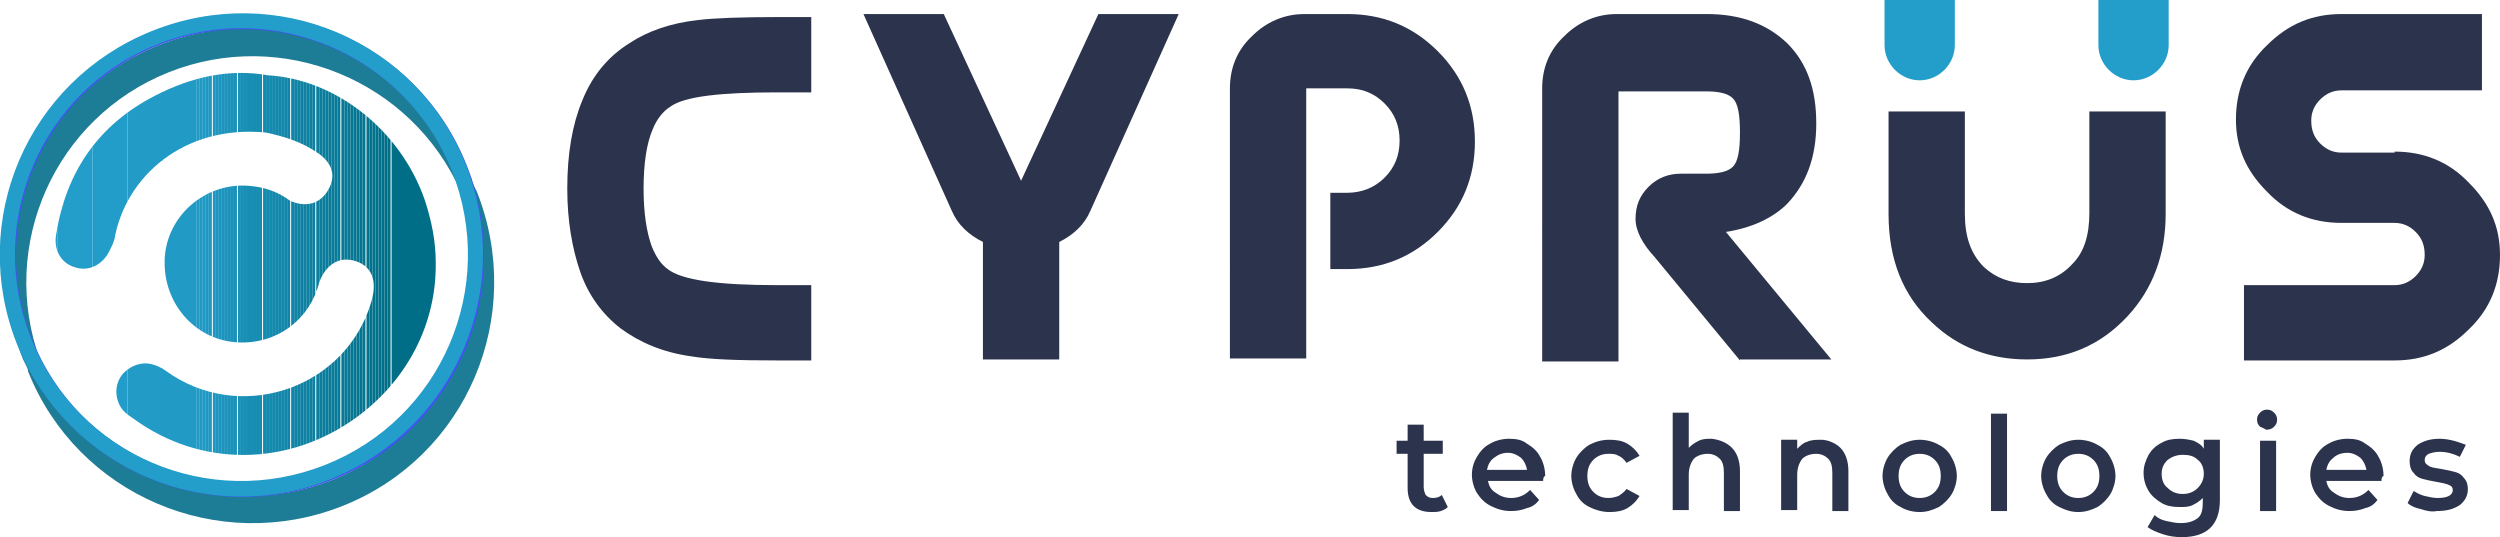 <?xml version="1.0" encoding="utf-8"?>
<!-- Generator: Adobe Illustrator 25.2.0, SVG Export Plug-In . SVG Version: 6.00 Build 0)  -->
<svg version="1.1" id="Layer_1" xmlns="http://www.w3.org/2000/svg" xmlns:xlink="http://www.w3.org/1999/xlink" x="0px" y="0px"
	 viewBox="0 0 249 53.5" style="enable-background:new 0 0 249 53.5;" xml:space="preserve">
<style type="text/css">
	.st0{fill:#1D7C96;}
	.st1{fill:#4154F1;}
	.st2{fill:#239DC9;}
	.st3{clip-path:url(#SVGID_2_);fill:#239DC9;}
	.st4{clip-path:url(#SVGID_2_);fill:#229CC8;}
	.st5{clip-path:url(#SVGID_2_);fill:#229BC6;}
	.st6{clip-path:url(#SVGID_2_);fill:#219AC5;}
	.st7{clip-path:url(#SVGID_2_);fill:#2099C4;}
	.st8{clip-path:url(#SVGID_2_);fill:#2099C3;}
	.st9{clip-path:url(#SVGID_2_);fill:#1F98C2;}
	.st10{clip-path:url(#SVGID_2_);fill:#1F97C1;}
	.st11{clip-path:url(#SVGID_2_);fill:#1E96C0;}
	.st12{clip-path:url(#SVGID_2_);fill:#1E96BF;}
	.st13{clip-path:url(#SVGID_2_);fill:#1D95BE;}
	.st14{clip-path:url(#SVGID_2_);fill:#1D94BD;}
	.st15{clip-path:url(#SVGID_2_);fill:#1C94BC;}
	.st16{clip-path:url(#SVGID_2_);fill:#1C93BB;}
	.st17{clip-path:url(#SVGID_2_);fill:#1B92BA;}
	.st18{clip-path:url(#SVGID_2_);fill:#1B91B9;}
	.st19{clip-path:url(#SVGID_2_);fill:#1A91B8;}
	.st20{clip-path:url(#SVGID_2_);fill:#1990B7;}
	.st21{clip-path:url(#SVGID_2_);fill:#198FB6;}
	.st22{clip-path:url(#SVGID_2_);fill:#188EB5;}
	.st23{clip-path:url(#SVGID_2_);fill:#188EB4;}
	.st24{clip-path:url(#SVGID_2_);fill:#178DB3;}
	.st25{clip-path:url(#SVGID_2_);fill:#178CB2;}
	.st26{clip-path:url(#SVGID_2_);fill:#168CB1;}
	.st27{clip-path:url(#SVGID_2_);fill:#168BB0;}
	.st28{clip-path:url(#SVGID_2_);fill:#158AAF;}
	.st29{clip-path:url(#SVGID_2_);fill:#1589AE;}
	.st30{clip-path:url(#SVGID_2_);fill:#1489AD;}
	.st31{clip-path:url(#SVGID_2_);fill:#1388AC;}
	.st32{clip-path:url(#SVGID_2_);fill:#1387AB;}
	.st33{clip-path:url(#SVGID_2_);fill:#1287AA;}
	.st34{clip-path:url(#SVGID_2_);fill:#1286A9;}
	.st35{clip-path:url(#SVGID_2_);fill:#1185A8;}
	.st36{clip-path:url(#SVGID_2_);fill:#1184A7;}
	.st37{clip-path:url(#SVGID_2_);fill:#1084A5;}
	.st38{clip-path:url(#SVGID_2_);fill:#1083A4;}
	.st39{clip-path:url(#SVGID_2_);fill:#0F82A3;}
	.st40{clip-path:url(#SVGID_2_);fill:#0F81A2;}
	.st41{clip-path:url(#SVGID_2_);fill:#0E81A1;}
	.st42{clip-path:url(#SVGID_2_);fill:#0E80A0;}
	.st43{clip-path:url(#SVGID_2_);fill:#0D7F9F;}
	.st44{clip-path:url(#SVGID_2_);fill:#0C7F9E;}
	.st45{clip-path:url(#SVGID_2_);fill:#0C7E9D;}
	.st46{clip-path:url(#SVGID_2_);fill:#0B7D9C;}
	.st47{clip-path:url(#SVGID_2_);fill:#0B7C9B;}
	.st48{clip-path:url(#SVGID_2_);fill:#0A7C9A;}
	.st49{clip-path:url(#SVGID_2_);fill:#0A7B99;}
	.st50{clip-path:url(#SVGID_2_);fill:#097A98;}
	.st51{clip-path:url(#SVGID_2_);fill:#097A97;}
	.st52{clip-path:url(#SVGID_2_);fill:#087996;}
	.st53{clip-path:url(#SVGID_2_);fill:#087895;}
	.st54{clip-path:url(#SVGID_2_);fill:#077794;}
	.st55{clip-path:url(#SVGID_2_);fill:#067793;}
	.st56{clip-path:url(#SVGID_2_);fill:#067692;}
	.st57{clip-path:url(#SVGID_2_);fill:#057591;}
	.st58{clip-path:url(#SVGID_2_);fill:#057490;}
	.st59{clip-path:url(#SVGID_2_);fill:#04748F;}
	.st60{clip-path:url(#SVGID_2_);fill:#04738E;}
	.st61{clip-path:url(#SVGID_2_);fill:#03728D;}
	.st62{clip-path:url(#SVGID_2_);fill:#03728C;}
	.st63{clip-path:url(#SVGID_2_);fill:#02718B;}
	.st64{clip-path:url(#SVGID_2_);fill:#02708A;}
	.st65{clip-path:url(#SVGID_2_);fill:#016F89;}
	.st66{clip-path:url(#SVGID_2_);fill:#016F88;}
	.st67{clip-path:url(#SVGID_2_);fill:#006E87;}
	.st68{fill:#2C334C;}
</style>
<g>
	<g>
		<path class="st0" d="M2.3,35.8c0.1,0.2,0.2,0.4,0.3,0.6c0.1,0.2,0.2,0.4,0.2,0.6c4.9,12.3,18.9,18.3,31.3,13.4
			s18.3-18.9,13.4-31.3c-0.1-0.2-0.2-0.4-0.3-0.6c-0.1-0.2-0.2-0.4-0.2-0.6C42.1,5.6,28.1-0.4,15.8,4.5S-2.6,23.4,2.3,35.8z
			 M33.1,47.8C21.7,52.3,8.8,47,4,35.9C-0.2,24.4,5.5,11.7,16.8,7.2S41,8,45.9,19.1C50.1,30.5,44.4,43.3,33.1,47.8z"/>
	</g>
	<g>
		<path class="st1" d="M1.8,34.4c4.9,12.3,18.9,18.3,31.3,13.4s18.3-18.9,13.4-31.3S27.6-1.8,15.3,3.2S-3.1,22.1,1.8,34.4z
			 M45.1,17.1c4.6,11.6-1,24.7-12.6,29.3s-24.7-1-29.3-12.6s1-24.7,12.6-29.3S40.5,5.6,45.1,17.1z"/>
	</g>
	<g>
		<path class="st2" d="M1.7,34.3C6.7,46.7,20.7,52.7,33,47.7s18.3-18.9,13.4-31.3S27.5-1.9,15.1,3.1S-3.2,22,1.7,34.3z M45,17
			c4.6,11.6-1,24.7-12.6,29.3s-24.7-1-29.3-12.6s1-24.7,12.6-29.3S40.4,5.5,45,17z"/>
	</g>
	<g>
		<g>
			<defs>
				<path id="SVGID_1_" d="M42.3,19.9c-2.4-6.9-8.8-12-15.6-12.4c-3.9-0.7-7.7,0.2-11.2,2c-5.7,2.9-8.9,7.6-9.9,13.8
					c-0.3,1.6,0.5,2.9,1.8,3.3c1.4,0.5,2.8-0.2,3.5-1.6c0.2-0.4,0.4-0.8,0.5-1.2c1.1-6.2,6.9-11.4,15.1-10.6c1.8,0.4,3.5,0.9,5.1,2
					c1.5,1,1.9,2.3,1.1,3.7c-0.8,1.4-2.2,1.8-3.8,1.1c-1.2-0.9-2.6-1.4-4.2-1.5c-4.3-0.3-8.1,3-8.3,7.3c0,0.2,0,0.4,0,0.6
					c0.1,4.1,3.2,7.5,7.3,7.7c3.9,0.2,7.2-2.3,8.1-6c0.7-1.8,2-2.6,3.6-2.1c1.6,0.5,2.2,1.9,1.6,4c-2.4,8.4-12.4,12.1-19.8,7.4
					c-0.6-0.4-1.2-0.9-2-1.1c-1.3-0.4-2.6,0.4-3.1,1.1c-0.5,0.7-0.7,1.7-0.3,2.7c0.3,0.8,0.9,1.2,1.5,1.6c6.7,4.9,15.5,4.8,22.3-0.2
					c5-3.7,7.9-9.3,7.8-15.4C43.4,24.1,43,22,42.3,19.9z"/>
			</defs>
			<clipPath id="SVGID_2_">
				<use xlink:href="#SVGID_1_"  style="overflow:visible;"/>
			</clipPath>
			<rect x="5.3" y="6.9" class="st3" width="0.4" height="39.7"/>
			<rect x="5.7" y="6.9" class="st3" width="3.5" height="39.7"/>
			<rect x="9.2" y="6.9" class="st4" width="3.5" height="39.7"/>
			<rect x="12.7" y="6.9" class="st5" width="3.5" height="39.7"/>
			<rect x="16.1" y="6.9" class="st6" width="3.5" height="39.7"/>
			<rect x="19.6" y="6.9" class="st6" width="0.3" height="39.7"/>
			<rect x="19.9" y="6.9" class="st7" width="0.3" height="39.7"/>
			<rect x="20.2" y="6.9" class="st8" width="0.3" height="39.7"/>
			<rect x="20.5" y="6.9" class="st9" width="0.3" height="39.7"/>
			<rect x="20.8" y="6.9" class="st10" width="0.3" height="39.7"/>
			<rect x="21.2" y="6.9" class="st11" width="0.3" height="39.7"/>
			<rect x="21.5" y="6.9" class="st12" width="0.3" height="39.7"/>
			<rect x="21.8" y="6.9" class="st13" width="0.3" height="39.7"/>
			<rect x="22.1" y="6.9" class="st14" width="0.3" height="39.7"/>
			<rect x="22.4" y="6.9" class="st15" width="0.3" height="39.7"/>
			<rect x="22.7" y="6.9" class="st16" width="0.3" height="39.7"/>
			<rect x="23" y="6.9" class="st17" width="0.3" height="39.7"/>
			<rect x="23.3" y="6.9" class="st18" width="0.3" height="39.7"/>
			<rect x="23.7" y="6.9" class="st19" width="0.3" height="39.7"/>
			<rect x="24" y="6.9" class="st20" width="0.3" height="39.7"/>
			<rect x="24.3" y="6.9" class="st21" width="0.3" height="39.7"/>
			<rect x="24.6" y="6.9" class="st22" width="0.3" height="39.7"/>
			<rect x="24.9" y="6.9" class="st23" width="0.3" height="39.7"/>
			<rect x="25.2" y="6.9" class="st24" width="0.3" height="39.7"/>
			<rect x="25.5" y="6.9" class="st25" width="0.3" height="39.7"/>
			<rect x="25.8" y="6.9" class="st26" width="0.3" height="39.7"/>
			<rect x="26.2" y="6.9" class="st27" width="0.3" height="39.7"/>
			<rect x="26.5" y="6.9" class="st28" width="0.3" height="39.7"/>
			<rect x="26.8" y="6.9" class="st29" width="0.3" height="39.7"/>
			<rect x="27.1" y="6.9" class="st30" width="0.3" height="39.7"/>
			<rect x="27.4" y="6.9" class="st31" width="0.3" height="39.7"/>
			<rect x="27.7" y="6.9" class="st32" width="0.3" height="39.7"/>
			<rect x="28" y="6.9" class="st33" width="0.3" height="39.7"/>
			<rect x="28.3" y="6.9" class="st34" width="0.3" height="39.7"/>
			<rect x="28.6" y="6.9" class="st35" width="0.3" height="39.7"/>
			<rect x="29" y="6.9" class="st36" width="0.3" height="39.7"/>
			<rect x="29.3" y="6.9" class="st37" width="0.3" height="39.7"/>
			<rect x="29.6" y="6.9" class="st38" width="0.3" height="39.7"/>
			<rect x="29.9" y="6.9" class="st39" width="0.3" height="39.7"/>
			<rect x="30.2" y="6.9" class="st40" width="0.3" height="39.7"/>
			<rect x="30.5" y="6.9" class="st41" width="0.3" height="39.7"/>
			<rect x="30.8" y="6.9" class="st42" width="0.3" height="39.7"/>
			<rect x="31.1" y="6.9" class="st43" width="0.3" height="39.7"/>
			<rect x="31.5" y="6.9" class="st44" width="0.3" height="39.7"/>
			<rect x="31.8" y="6.9" class="st45" width="0.3" height="39.7"/>
			<rect x="32.1" y="6.9" class="st46" width="0.3" height="39.7"/>
			<rect x="32.4" y="6.9" class="st47" width="0.3" height="39.7"/>
			<rect x="32.7" y="6.9" class="st48" width="0.3" height="39.7"/>
			<rect x="33" y="6.9" class="st49" width="0.3" height="39.7"/>
			<rect x="33.3" y="6.9" class="st50" width="0.3" height="39.7"/>
			<rect x="33.6" y="6.9" class="st51" width="0.3" height="39.7"/>
			<rect x="34" y="6.9" class="st52" width="0.3" height="39.7"/>
			<rect x="34.3" y="6.9" class="st53" width="0.3" height="39.7"/>
			<rect x="34.6" y="6.9" class="st54" width="0.3" height="39.7"/>
			<rect x="34.9" y="6.9" class="st55" width="0.3" height="39.7"/>
			<rect x="35.2" y="6.9" class="st56" width="0.3" height="39.7"/>
			<rect x="35.5" y="6.9" class="st57" width="0.3" height="39.7"/>
			<rect x="35.8" y="6.9" class="st58" width="0.3" height="39.7"/>
			<rect x="36.1" y="6.9" class="st59" width="0.3" height="39.7"/>
			<rect x="36.5" y="6.9" class="st60" width="0.3" height="39.7"/>
			<rect x="36.8" y="6.9" class="st61" width="0.3" height="39.7"/>
			<rect x="37.1" y="6.9" class="st62" width="0.3" height="39.7"/>
			<rect x="37.4" y="6.9" class="st63" width="0.3" height="39.7"/>
			<rect x="37.7" y="6.9" class="st64" width="0.3" height="39.7"/>
			<rect x="38" y="6.9" class="st65" width="0.3" height="39.7"/>
			<rect x="38.3" y="6.9" class="st66" width="0.3" height="39.7"/>
			<rect x="38.6" y="6.9" class="st67" width="0.3" height="39.7"/>
			<rect x="39" y="6.9" class="st67" width="4.5" height="39.7"/>
		</g>
	</g>
	<g>
		<g>
			<path class="st68" d="M80.8,1.7v7.5h-3.4c-5.6,0-9.2,0.4-10.6,1.4c-0.8,0.5-1.4,1.3-1.8,2.3c-0.6,1.4-0.9,3.4-0.9,5.9
				c0,2.4,0.3,4.3,0.8,5.7c0.4,1,0.9,1.8,1.6,2.3c1.4,1.1,5,1.6,10.9,1.6h3.4v7.5h-3.4c-3.9,0-6.7-0.1-8.5-0.4
				c-2.9-0.4-5.2-1.4-7.1-2.8c-1.8-1.4-3.2-3.3-4-5.6c-0.8-2.3-1.3-5.1-1.3-8.3c0-3.5,0.5-6.4,1.5-8.8c1-2.5,2.6-4.4,4.7-5.7
				c1.8-1.2,4.1-2,6.8-2.3c1.6-0.2,4.3-0.3,8-0.3H80.8z"/>
			<path class="st68" d="M97.9,24.1c-1.4-0.7-2.5-1.7-3.1-3.1L86,1.4h8l7.7,16.6l7.7-16.6h8l-8.8,19.6c-0.6,1.4-1.7,2.4-3.1,3.1
				v11.7h-7.6V24.1z"/>
			<path class="st68" d="M134.2,1.4c3.5,0,6.5,1.2,9,3.7c2.5,2.5,3.7,5.5,3.7,9c0,3.5-1.2,6.5-3.7,9c-2.5,2.5-5.5,3.7-9,3.7h-1.7
				v-7.6h1.7c1.4,0,2.7-0.5,3.7-1.5c1-1,1.5-2.2,1.5-3.7s-0.5-2.7-1.5-3.7c-1-1-2.2-1.5-3.7-1.5h-4.1v26.9h-7.6V8.8
				c0-2,0.7-3.8,2.2-5.2c1.4-1.4,3.2-2.2,5.2-2.2H134.2z"/>
			<path class="st68" d="M173.3,35.9l-8.5-10.3c-1.2-1.3-1.9-2.6-1.9-3.8c0-1.3,0.4-2.3,1.3-3.2c0.9-0.9,2-1.3,3.2-1.3h2.5
				c1.3,0,2.2-0.2,2.7-0.7c0.5-0.5,0.7-1.6,0.7-3.4c0-1.8-0.2-2.9-0.7-3.4c-0.5-0.5-1.4-0.7-2.7-0.7h-8.7v26.9h-7.6V8.8
				c0-2,0.7-3.8,2.2-5.2c1.4-1.4,3.2-2.2,5.2-2.2h9c3.4,0,6,1,8,2.9c2,2,2.9,4.6,2.9,8c0,3.4-1,6-2.9,8c-1.4,1.4-3.5,2.4-6.1,2.8
				l10.5,12.7H173.3z"/>
			<path class="st68" d="M208.1,11.1h7.6v10.2c0,4.1-1.3,7.5-3.8,10.2c-2.7,2.9-6,4.3-10,4.3c-3.7,0-6.9-1.2-9.5-3.7
				c-2.9-2.7-4.3-6.3-4.3-10.8V11.1h7.6v10.2c0,2.3,0.6,4,1.9,5.3c1.2,1.1,2.6,1.6,4.3,1.6v0c1.8,0,3.3-0.6,4.5-1.9
				c1.2-1.2,1.7-2.9,1.7-5.1V11.1z"/>
			<path class="st68" d="M238.5,15.1c2.9,0,5.4,1,7.4,3.1c2.1,2.1,3.1,4.4,3.1,7.2c0,2.9-1,5.4-3.1,7.4c-2.1,2.1-4.5,3.1-7.4,3.1
				h-15v-7.5h15c0.8,0,1.5-0.3,2.1-0.9c0.6-0.6,0.9-1.3,0.9-2.1c0-1-0.3-1.7-0.9-2.3c-0.6-0.6-1.3-0.9-2.1-0.9h-5.3
				c-2.9,0-5.4-1-7.4-3.1c-2.1-2.1-3.1-4.4-3.1-7.2c0-2.9,1-5.4,3.1-7.4c2.1-2.1,4.5-3.1,7.4-3.1h14V9h-14c-0.8,0-1.5,0.3-2.1,0.9
				c-0.6,0.6-0.9,1.3-0.9,2.1c0,1,0.3,1.7,0.9,2.3c0.6,0.6,1.3,0.9,2.1,0.9H238.5z"/>
		</g>
	</g>
	<g>
		<path class="st68" d="M144.2,50.5c-0.2,0.2-0.4,0.3-0.7,0.4c-0.3,0.1-0.6,0.1-0.9,0.1c-0.8,0-1.4-0.2-1.8-0.6
			c-0.4-0.4-0.6-1-0.6-1.8v-3.4h-1.1v-1.3h1.1v-1.6h1.6v1.6h1.9v1.3h-1.9v3.3c0,0.3,0.1,0.6,0.2,0.8c0.2,0.2,0.4,0.3,0.7,0.3
			c0.4,0,0.7-0.1,0.9-0.3L144.2,50.5z"/>
		<path class="st68" d="M153.7,47.9h-5.5c0.1,0.5,0.3,0.9,0.8,1.2c0.4,0.3,0.9,0.5,1.5,0.5c0.8,0,1.4-0.3,1.9-0.8l0.9,1
			c-0.3,0.4-0.7,0.7-1.2,0.8c-0.5,0.2-1,0.3-1.6,0.3c-0.8,0-1.4-0.2-2-0.5s-1-0.7-1.4-1.3c-0.3-0.5-0.5-1.2-0.5-1.8
			c0-0.7,0.2-1.3,0.5-1.8s0.7-1,1.3-1.3c0.5-0.3,1.2-0.5,1.9-0.5c0.7,0,1.3,0.1,1.8,0.5c0.5,0.3,1,0.7,1.3,1.3
			c0.3,0.5,0.5,1.2,0.5,1.9C153.7,47.5,153.7,47.7,153.7,47.9z M148.8,45.6c-0.4,0.3-0.6,0.7-0.7,1.2h4c-0.1-0.5-0.3-0.9-0.6-1.2
			c-0.4-0.3-0.8-0.5-1.3-0.5C149.6,45.1,149.2,45.3,148.8,45.6z"/>
		<path class="st68" d="M158.3,50.5c-0.6-0.3-1-0.7-1.3-1.3c-0.3-0.5-0.5-1.2-0.5-1.8s0.2-1.3,0.5-1.8c0.3-0.5,0.8-1,1.3-1.3
			c0.6-0.3,1.2-0.5,2-0.5c0.7,0,1.3,0.1,1.8,0.4s0.9,0.7,1.2,1.2l-1.3,0.7c-0.2-0.3-0.5-0.6-0.8-0.7c-0.3-0.2-0.6-0.2-1-0.2
			c-0.6,0-1.1,0.2-1.5,0.6c-0.4,0.4-0.6,0.9-0.6,1.6c0,0.7,0.2,1.2,0.6,1.6c0.4,0.4,0.9,0.6,1.5,0.6c0.4,0,0.7-0.1,1-0.2
			c0.3-0.2,0.6-0.4,0.8-0.7l1.3,0.7c-0.3,0.5-0.7,0.9-1.2,1.2S161,51,160.3,51C159.6,51,158.9,50.8,158.3,50.5z"/>
		<path class="st68" d="M172.5,44.6c0.5,0.5,0.8,1.3,0.8,2.3v4h-1.6v-3.8c0-0.6-0.1-1.1-0.4-1.4c-0.3-0.3-0.7-0.5-1.2-0.5
			c-0.6,0-1.1,0.2-1.4,0.5c-0.3,0.4-0.5,0.9-0.5,1.6v3.5h-1.6v-9.7h1.6v3.5c0.3-0.3,0.6-0.5,1-0.7c0.4-0.2,0.8-0.2,1.3-0.2
			C171.3,43.8,172,44.1,172.5,44.6z"/>
		<path class="st68" d="M183.3,44.6c0.5,0.5,0.8,1.3,0.8,2.3v4h-1.6v-3.8c0-0.6-0.1-1.1-0.4-1.4c-0.3-0.3-0.7-0.5-1.2-0.5
			c-0.6,0-1.1,0.2-1.4,0.5c-0.3,0.4-0.5,0.9-0.5,1.6v3.5h-1.6v-7h1.6v0.9c0.3-0.3,0.6-0.6,1-0.7c0.4-0.2,0.9-0.2,1.4-0.2
			C182,43.8,182.8,44.1,183.3,44.6z"/>
		<path class="st68" d="M189.3,50.5c-0.6-0.3-1-0.7-1.3-1.3c-0.3-0.5-0.5-1.2-0.5-1.8s0.2-1.3,0.5-1.8c0.3-0.5,0.8-1,1.3-1.3
			c0.6-0.3,1.2-0.5,1.9-0.5c0.7,0,1.4,0.2,1.9,0.5c0.6,0.3,1,0.7,1.3,1.3c0.3,0.5,0.5,1.2,0.5,1.8s-0.2,1.3-0.5,1.8
			c-0.3,0.5-0.8,1-1.3,1.3c-0.6,0.3-1.2,0.5-1.9,0.5C190.5,51,189.8,50.8,189.3,50.5z M192.7,49c0.4-0.4,0.6-0.9,0.6-1.6
			c0-0.7-0.2-1.2-0.6-1.6c-0.4-0.4-0.9-0.6-1.5-0.6c-0.6,0-1.1,0.2-1.5,0.6c-0.4,0.4-0.6,0.9-0.6,1.6c0,0.7,0.2,1.2,0.6,1.6
			c0.4,0.4,0.9,0.6,1.5,0.6C191.8,49.6,192.3,49.4,192.7,49z"/>
		<path class="st68" d="M198.3,41.2h1.6v9.7h-1.6V41.2z"/>
		<path class="st68" d="M205.1,50.5c-0.6-0.3-1-0.7-1.3-1.3c-0.3-0.5-0.5-1.2-0.5-1.8s0.2-1.3,0.5-1.8c0.3-0.5,0.8-1,1.3-1.3
			c0.6-0.3,1.2-0.5,1.9-0.5c0.7,0,1.4,0.2,1.9,0.5c0.6,0.3,1,0.7,1.3,1.3c0.3,0.5,0.5,1.2,0.5,1.8s-0.2,1.3-0.5,1.8
			c-0.3,0.5-0.8,1-1.3,1.3c-0.6,0.3-1.2,0.5-1.9,0.5C206.3,51,205.7,50.8,205.1,50.5z M208.5,49c0.4-0.4,0.6-0.9,0.6-1.6
			c0-0.7-0.2-1.2-0.6-1.6c-0.4-0.4-0.9-0.6-1.5-0.6c-0.6,0-1.1,0.2-1.5,0.6c-0.4,0.4-0.6,0.9-0.6,1.6c0,0.7,0.2,1.2,0.6,1.6
			c0.4,0.4,0.9,0.6,1.5,0.6C207.6,49.6,208.1,49.4,208.5,49z"/>
		<path class="st68" d="M221.1,43.9v5.9c0,2.5-1.3,3.7-3.8,3.7c-0.7,0-1.3-0.1-1.9-0.3c-0.6-0.2-1.1-0.4-1.5-0.7l0.7-1.2
			c0.3,0.3,0.7,0.5,1.2,0.6s0.9,0.2,1.4,0.2c0.8,0,1.3-0.2,1.7-0.5c0.4-0.3,0.5-0.9,0.5-1.6v-0.4c-0.3,0.3-0.6,0.5-1,0.7
			c-0.4,0.2-0.8,0.2-1.3,0.2c-0.7,0-1.3-0.1-1.8-0.4c-0.5-0.3-1-0.7-1.3-1.2c-0.3-0.5-0.5-1.1-0.5-1.8c0-0.7,0.2-1.2,0.5-1.8
			c0.3-0.5,0.7-0.9,1.3-1.2c0.5-0.3,1.1-0.4,1.8-0.4c0.5,0,1,0.1,1.4,0.2c0.4,0.2,0.8,0.4,1,0.8v-0.9H221.1z M218.9,48.6
			c0.4-0.4,0.6-0.9,0.6-1.4c0-0.6-0.2-1.1-0.6-1.4c-0.4-0.4-0.9-0.5-1.5-0.5c-0.6,0-1.1,0.2-1.5,0.5c-0.4,0.4-0.6,0.8-0.6,1.4
			c0,0.6,0.2,1.1,0.6,1.4c0.4,0.4,0.9,0.6,1.5,0.6C218,49.2,218.5,49,218.9,48.6z"/>
		<path class="st68" d="M225.1,42.5c-0.2-0.2-0.3-0.4-0.3-0.7c0-0.3,0.1-0.5,0.3-0.7c0.2-0.2,0.4-0.3,0.7-0.3s0.5,0.1,0.7,0.3
			c0.2,0.2,0.3,0.4,0.3,0.7c0,0.3-0.1,0.5-0.3,0.7c-0.2,0.2-0.4,0.3-0.8,0.3C225.6,42.7,225.3,42.6,225.1,42.5z M225.1,43.9h1.6v7
			h-1.6V43.9z"/>
		<path class="st68" d="M237.2,47.9h-5.5c0.1,0.5,0.3,0.9,0.8,1.2c0.4,0.3,0.9,0.5,1.5,0.5c0.8,0,1.4-0.3,1.9-0.8l0.9,1
			c-0.3,0.4-0.7,0.7-1.2,0.8c-0.5,0.2-1,0.3-1.6,0.3c-0.8,0-1.4-0.2-2-0.5s-1-0.7-1.4-1.3c-0.3-0.5-0.5-1.2-0.5-1.8
			c0-0.7,0.2-1.3,0.5-1.8s0.7-1,1.3-1.3c0.5-0.3,1.2-0.5,1.9-0.5c0.7,0,1.3,0.1,1.8,0.5c0.5,0.3,1,0.7,1.3,1.3
			c0.3,0.5,0.5,1.2,0.5,1.9C237.2,47.5,237.2,47.7,237.2,47.9z M232.4,45.6c-0.4,0.3-0.6,0.7-0.7,1.2h4c-0.1-0.5-0.3-0.9-0.6-1.2
			c-0.4-0.3-0.8-0.5-1.3-0.5C233.2,45.1,232.7,45.3,232.4,45.6z"/>
		<path class="st68" d="M241.1,50.7c-0.5-0.1-1-0.3-1.3-0.6l0.6-1.2c0.3,0.2,0.7,0.4,1.1,0.5c0.4,0.1,0.9,0.2,1.3,0.2
			c1,0,1.5-0.3,1.5-0.8c0-0.2-0.1-0.4-0.4-0.5c-0.2-0.1-0.6-0.2-1.2-0.3c-0.6-0.1-1-0.2-1.4-0.3c-0.4-0.1-0.7-0.3-0.9-0.6
			c-0.3-0.3-0.4-0.7-0.4-1.2c0-0.7,0.3-1.2,0.8-1.6c0.6-0.4,1.3-0.6,2.2-0.6c0.5,0,1,0.1,1.4,0.2s0.9,0.3,1.2,0.4l-0.6,1.2
			c-0.6-0.3-1.3-0.5-2-0.5c-0.5,0-0.8,0.1-1.1,0.2c-0.2,0.1-0.4,0.3-0.4,0.6c0,0.3,0.1,0.4,0.4,0.6s0.7,0.2,1.2,0.3
			c0.6,0.1,1,0.2,1.4,0.3c0.4,0.1,0.7,0.3,0.9,0.6c0.3,0.3,0.4,0.7,0.4,1.1c0,0.7-0.3,1.2-0.8,1.6c-0.6,0.4-1.3,0.6-2.3,0.6
			C242.2,51,241.7,50.9,241.1,50.7z"/>
	</g>
	<path class="st2" d="M187.7,0v4.5c0,1.9,1.6,3.5,3.5,3.5s3.5-1.6,3.5-3.5V0H187.7z"/>
	<path class="st2" d="M209,0v4.5c0,1.9,1.6,3.5,3.5,3.5s3.5-1.6,3.5-3.5V0H209z"/>
</g>
</svg>
